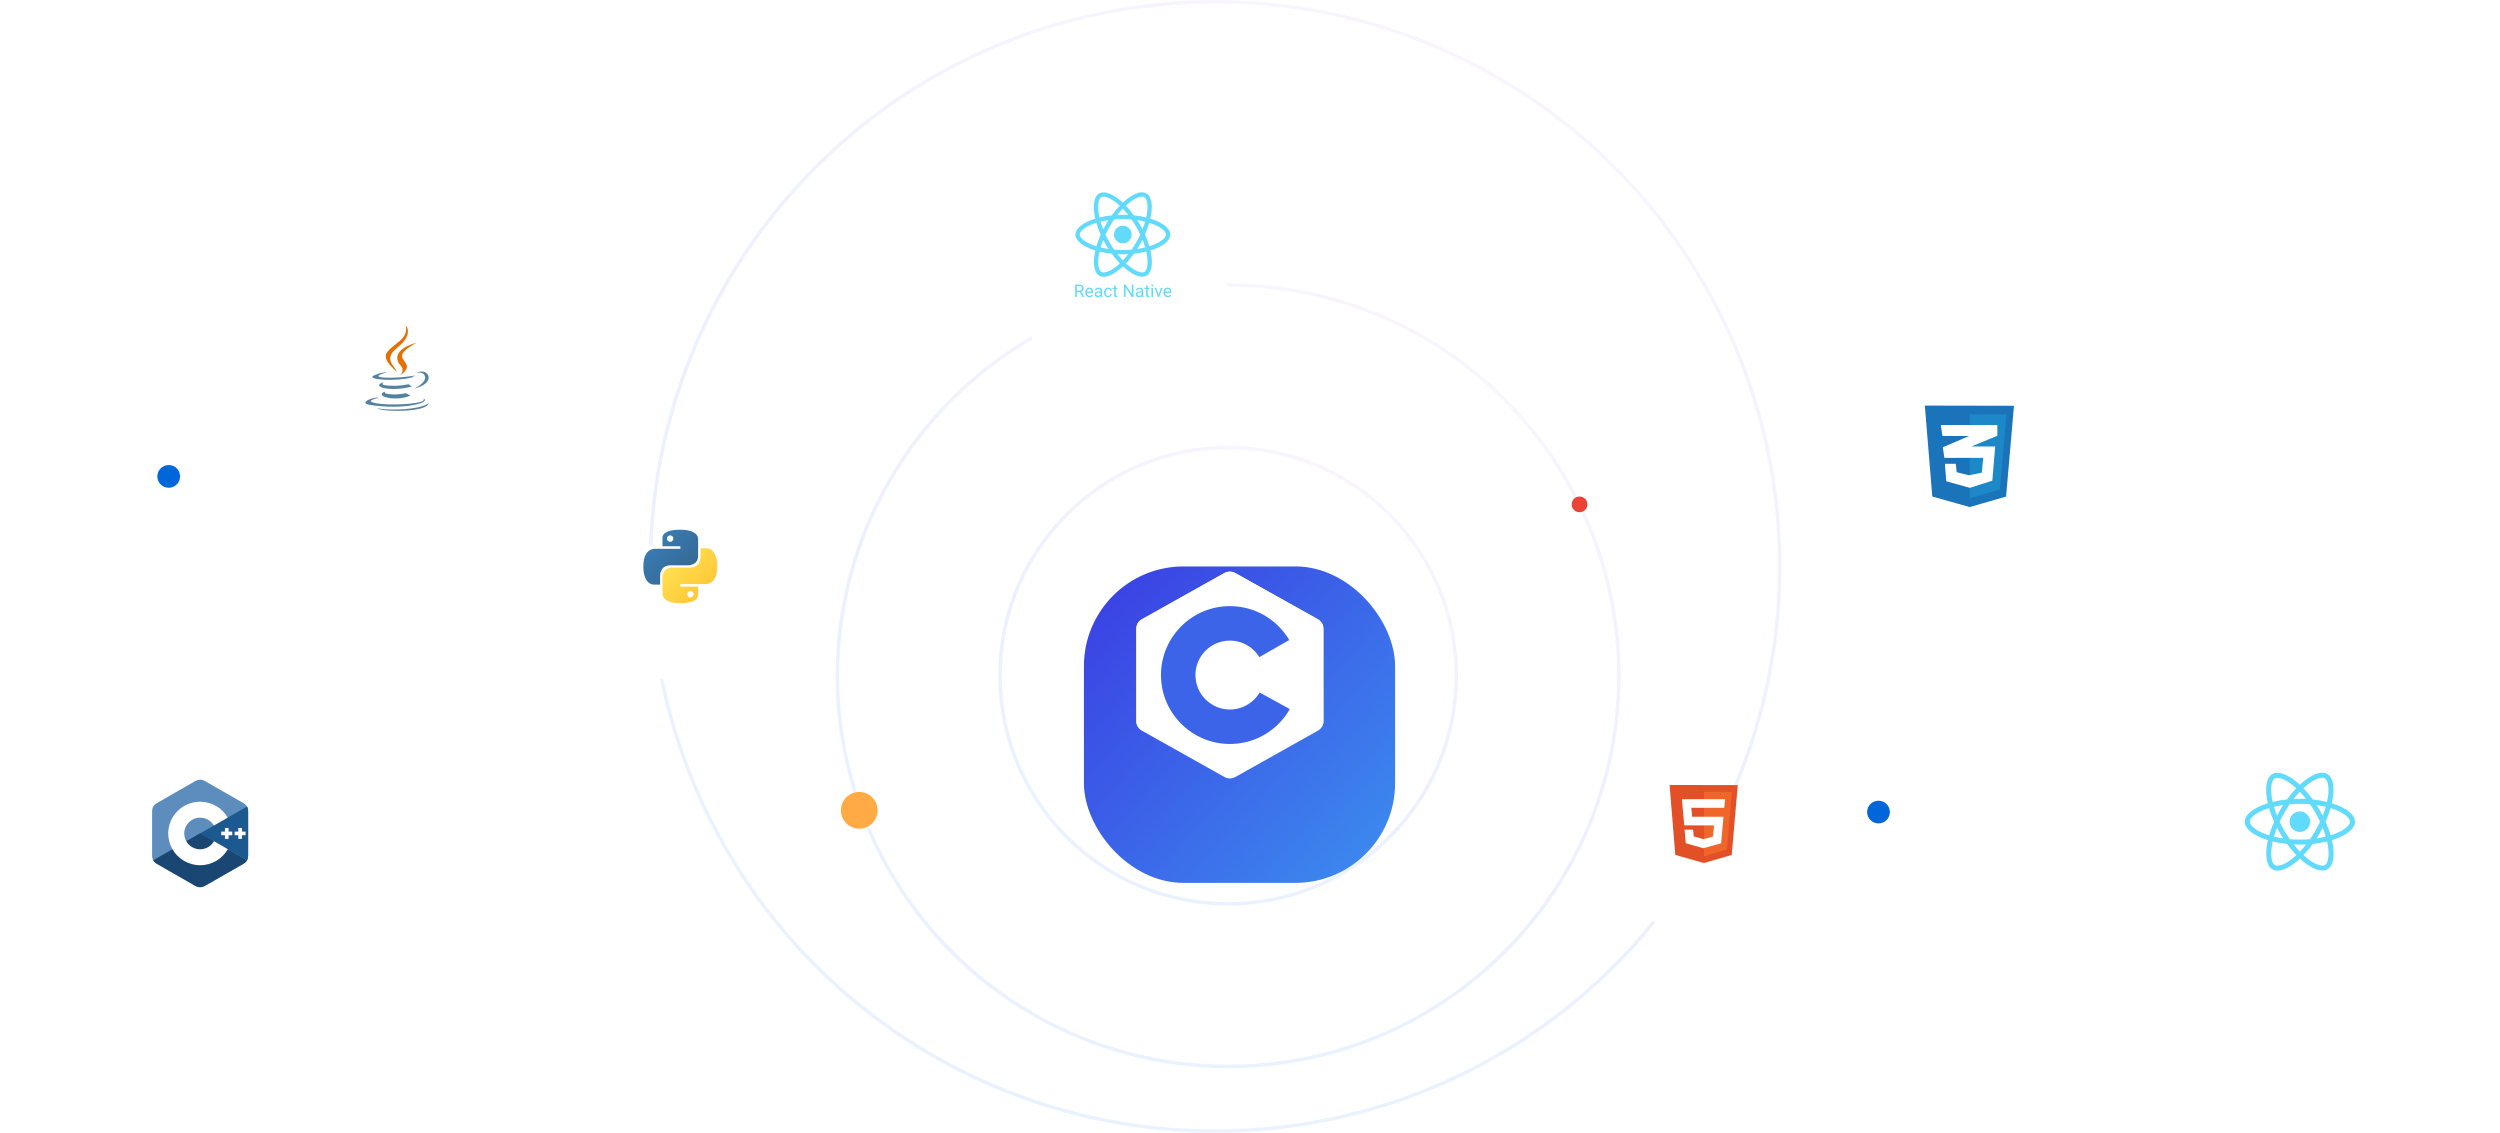 <svg width="1430" height="648" viewBox="0 0 1430 648" fill="none" xmlns="http://www.w3.org/2000/svg">
<circle cx="702.5" cy="386.5" r="130.5" stroke="url(#paint0_linear)" stroke-width="2"/>
<circle cx="702.5" cy="386.5" r="223.5" stroke="url(#paint1_linear)" stroke-width="2"/>
<circle cx="695" cy="324" r="323" stroke="url(#paint2_linear)" stroke-width="2"/>
<g filter="url(#filter0_d)">
<ellipse cx="389.5" cy="324" rx="41.5" ry="41" fill="white"/>
</g>
<g filter="url(#filter1_d)">
<rect x="614" y="296" width="178" height="181" rx="57" fill="url(#paint3_linear)"/>
</g>
<g filter="url(#filter2_d)">
<circle cx="227.5" cy="212.5" r="39.5" fill="white"/>
</g>
<g filter="url(#filter3_d)">
<ellipse cx="1126" cy="261" rx="52" ry="53" fill="white"/>
</g>
<g filter="url(#filter4_d)">
<ellipse cx="974.918" cy="469.5" rx="43.918" ry="43.5" fill="white"/>
</g>
<g filter="url(#filter5_d)">
<ellipse cx="1315.5" cy="470" rx="59.5" ry="59" fill="white"/>
</g>
<circle cx="491.5" cy="463.5" r="10.5" fill="#FFAA45"/>
<circle cx="903.5" cy="288.5" r="4.5" fill="#EA4335"/>
<circle cx="96.5" cy="272.5" r="6.5" fill="#0066D9"/>
<circle cx="1074.5" cy="464.5" r="6.5" fill="#0066D9"/>
<path fill-rule="evenodd" clip-rule="evenodd" d="M700.411 327.806C702.323 326.734 704.677 326.734 706.586 327.806C716.033 333.108 744.461 349.068 753.911 354.37C755.823 355.44 757 357.423 757 359.568C757 370.173 757 402.089 757 412.694C757 414.839 755.823 416.822 753.911 417.894C744.464 423.197 716.036 439.156 706.586 444.459C704.674 445.531 702.32 445.531 700.411 444.459C690.964 439.156 662.536 423.197 653.086 417.894C651.177 416.822 650 414.842 650 412.697C650 402.092 650 370.175 650 359.571C650 357.426 651.177 355.443 653.089 354.37C662.533 349.068 690.967 333.108 700.411 327.806V327.806Z" fill="white"/>
<path fill-rule="evenodd" clip-rule="evenodd" d="M650.856 415.428C650.107 414.425 650 413.473 650 412.192C650 401.65 650 369.916 650 359.371C650 357.237 651.174 355.266 653.08 354.201C662.494 348.93 690.826 333.063 700.239 327.789C702.145 326.722 704.728 326.745 706.634 327.812C716.047 333.083 744.284 348.815 753.697 354.086C754.457 354.514 755.037 355.029 755.555 355.708L650.856 415.428Z" fill="white"/>
<path fill-rule="evenodd" clip-rule="evenodd" d="M703.5 346.711C725.257 346.711 742.921 364.375 742.921 386.132C742.921 407.89 725.257 425.553 703.5 425.553C681.742 425.553 664.079 407.89 664.079 386.132C664.079 364.375 681.742 346.711 703.5 346.711V346.711ZM703.5 366.422C714.377 366.422 723.21 375.252 723.21 386.132C723.21 397.01 714.377 405.843 703.5 405.843C692.622 405.843 683.789 397.01 683.789 386.132C683.789 375.252 692.62 366.422 703.5 366.422V366.422Z" fill="#3C64E9"/>
<path fill-rule="evenodd" clip-rule="evenodd" d="M755.55 355.736C757.002 357.096 756.974 359.146 756.974 360.759C756.974 371.445 756.884 401.838 757 412.524C757.011 413.639 756.642 414.814 756.09 415.698L702.354 386.132L755.55 355.736Z" fill="white"/>
<g filter="url(#filter6_d)">
<ellipse cx="114.5" cy="477" rx="59.5" ry="59" fill="white"/>
</g>
<g filter="url(#filter7_d)">
<ellipse cx="642.5" cy="140" rx="59.5" ry="59" fill="white"/>
</g>
<path d="M141.944 464.074C141.944 463.04 141.722 462.127 141.273 461.343C140.831 460.572 140.171 459.926 139.285 459.415C131.97 455.216 124.648 451.03 117.335 446.827C115.364 445.694 113.452 445.736 111.495 446.885C108.584 448.594 94.007 456.908 89.663 459.413C87.874 460.443 87.003 462.021 87.003 464.072C87 472.516 87.003 480.959 87 489.403C87 490.414 87.213 491.31 87.642 492.082C88.084 492.876 88.754 493.54 89.66 494.062C94.004 496.567 108.583 504.88 111.494 506.59C113.452 507.74 115.364 507.781 117.336 506.647C124.648 502.444 131.971 498.259 139.287 494.06C140.194 493.538 140.863 492.873 141.305 492.08C141.734 491.308 141.947 490.412 141.947 489.401C141.947 489.401 141.947 472.518 141.944 464.074" fill="#5C8DBC"/>
<path d="M114.558 476.655L87.642 492.082C88.084 492.876 88.754 493.54 89.66 494.062C94.004 496.567 108.583 504.88 111.494 506.59C113.452 507.74 115.364 507.781 117.336 506.647C124.648 502.444 131.971 498.259 139.287 494.06C140.194 493.538 140.863 492.873 141.305 492.08L114.558 476.655" fill="#1A4674"/>
<path d="M106.586 481.225C108.152 483.947 111.096 485.782 114.474 485.782C117.872 485.782 120.833 483.923 122.391 481.172L114.558 476.655L106.586 481.225" fill="#1A4674"/>
<path d="M141.944 464.074C141.944 463.04 141.722 462.127 141.273 461.343L114.558 476.655L141.305 492.08C141.734 491.308 141.947 490.412 141.947 489.401C141.947 489.401 141.947 472.518 141.944 464.074" fill="#1B598E"/>
<path d="M140.473 477.758H138.383V479.839H136.293V477.758H134.203V475.677H136.293V473.597H138.383V475.677H140.473V477.758ZM132.847 477.758H130.757V479.839H128.667V477.758H126.577V475.677H128.667V473.597H130.757V475.677H132.847V477.758Z" fill="white"/>
<path d="M122.391 481.172C120.833 483.923 117.872 485.782 114.473 485.782C111.096 485.782 108.152 483.947 106.586 481.225C105.799 479.859 105.386 478.312 105.387 476.738C105.387 471.742 109.455 467.693 114.473 467.693C117.829 467.693 120.758 469.506 122.332 472.2L130.274 467.647C127.117 462.223 121.224 458.574 114.473 458.574C104.396 458.574 96.226 466.706 96.226 476.738C96.226 480.029 97.106 483.115 98.643 485.777C101.792 491.23 107.702 494.902 114.473 494.902C121.257 494.902 127.177 491.215 130.321 485.746L122.391 481.172Z" fill="white"/>
<path d="M388.977 303C378.249 303 378.919 307.648 378.919 307.648L378.931 312.463H389.168V313.909H374.865C374.865 313.909 368 313.131 368 323.946C368 334.76 373.992 334.377 373.992 334.377H377.568V329.358C377.568 329.358 377.375 323.372 383.464 323.372H393.618C393.618 323.372 399.322 323.464 399.322 317.864V308.604C399.322 308.604 400.189 303 388.977 303ZM383.332 306.238C383.574 306.238 383.814 306.286 384.037 306.378C384.261 306.47 384.464 306.606 384.635 306.777C384.806 306.948 384.942 307.151 385.034 307.374C385.127 307.597 385.174 307.837 385.174 308.078C385.174 308.32 385.127 308.559 385.034 308.783C384.942 309.006 384.806 309.209 384.635 309.38C384.464 309.551 384.261 309.686 384.037 309.779C383.814 309.871 383.574 309.918 383.332 309.918C383.09 309.918 382.851 309.871 382.627 309.779C382.404 309.686 382.201 309.551 382.029 309.38C381.858 309.209 381.723 309.006 381.63 308.783C381.538 308.559 381.49 308.32 381.491 308.078C381.49 307.837 381.538 307.597 381.63 307.374C381.723 307.151 381.858 306.948 382.029 306.777C382.201 306.606 382.404 306.47 382.627 306.378C382.851 306.286 383.09 306.238 383.332 306.238V306.238Z" fill="url(#paint4_linear)"/>
<path d="M389.282 345C400.01 345 399.34 340.352 399.34 340.352L399.328 335.537H389.09V334.091H403.394C403.394 334.091 410.259 334.869 410.259 324.054C410.259 313.24 404.267 313.623 404.267 313.623H400.691V318.642C400.691 318.642 400.884 324.628 394.795 324.628H384.641C384.641 324.628 378.937 324.536 378.937 330.136V339.396C378.937 339.396 378.07 345 389.282 345H389.282ZM394.927 341.762C394.685 341.762 394.445 341.715 394.222 341.622C393.998 341.53 393.795 341.395 393.624 341.224C393.453 341.053 393.317 340.85 393.225 340.626C393.132 340.403 393.085 340.164 393.085 339.922C393.085 339.68 393.132 339.441 393.225 339.218C393.317 338.994 393.453 338.791 393.624 338.62C393.795 338.45 393.998 338.314 394.222 338.222C394.445 338.129 394.685 338.082 394.927 338.082C395.169 338.082 395.408 338.129 395.632 338.222C395.855 338.314 396.059 338.449 396.23 338.62C396.401 338.791 396.536 338.994 396.629 339.218C396.721 339.441 396.769 339.68 396.769 339.922C396.769 340.164 396.721 340.403 396.629 340.626C396.536 340.85 396.401 341.053 396.23 341.223C396.059 341.394 395.855 341.53 395.632 341.622C395.408 341.715 395.169 341.762 394.927 341.762V341.762Z" fill="url(#paint5_linear)"/>
<path d="M220.665 223.894C220.665 223.894 218.788 224.983 222.001 225.352C225.892 225.795 227.881 225.731 232.17 224.921C232.17 224.921 233.297 225.627 234.872 226.238C225.258 230.349 213.114 226 220.665 223.894ZM219.49 218.53C219.49 218.53 217.385 220.084 220.6 220.416C224.757 220.844 228.04 220.879 233.721 219.788C233.721 219.788 234.507 220.582 235.743 221.017C224.119 224.408 211.172 221.284 219.49 218.53" fill="#5382A1"/>
<path d="M229.394 209.429C231.763 212.151 228.772 214.6 228.772 214.6C228.772 214.6 234.786 211.501 232.024 207.622C229.444 204.004 227.466 202.206 238.176 196.008C238.177 196.008 221.364 200.198 229.394 209.429" fill="#E76F00"/>
<path d="M242.109 227.862C242.109 227.862 243.498 229.004 240.58 229.887C235.03 231.565 217.483 232.071 212.608 229.954C210.856 229.194 214.142 228.138 215.176 227.917C216.254 227.683 216.87 227.727 216.87 227.727C214.921 226.357 204.274 230.416 211.462 231.579C231.063 234.751 247.194 230.151 242.109 227.862V227.862ZM221.568 212.971C221.568 212.971 212.642 215.086 218.407 215.855C220.841 216.18 225.693 216.106 230.213 215.728C233.907 215.417 237.616 214.757 237.616 214.757C237.616 214.757 236.314 215.313 235.371 215.955C226.307 218.334 208.797 217.227 213.838 214.794C218.101 212.738 221.568 212.971 221.568 212.971V212.971ZM237.579 221.901C246.793 217.124 242.533 212.533 239.56 213.152C238.831 213.303 238.506 213.434 238.506 213.434C238.506 213.434 238.776 213.011 239.293 212.828C245.176 210.765 249.7 218.914 237.394 222.142C237.394 222.142 237.537 222.015 237.579 221.901Z" fill="#5382A1"/>
<path d="M232.024 186C232.024 186 237.127 191.093 227.184 198.925C219.211 205.207 225.366 208.789 227.181 212.882C222.527 208.692 219.112 205.004 221.403 201.572C224.766 196.533 234.083 194.09 232.024 186" fill="#E76F00"/>
<path d="M222.473 234.846C231.317 235.411 244.899 234.533 245.22 230.357C245.22 230.357 244.602 231.94 237.911 233.197C230.362 234.615 221.052 234.449 215.53 233.541C215.53 233.541 216.66 234.474 222.473 234.846" fill="#5382A1"/>
<path d="M958.266 489.019L955 449L994 449.08L990.547 489.019L974.647 493.635L958.266 489.019Z" fill="#E34F26"/>
<path d="M974.647 489.77V452.811L990.708 452.865L987.844 485.932L974.647 489.77Z" fill="#EF652A"/>
<path d="M986.291 462.044L986.746 457.159H962.04L963.405 472.136H980.456L979.787 478.524L974.326 480L968.786 478.39L968.491 474.579H963.592L964.262 482.362L974.326 485.18L984.471 482.362L985.836 467.171H967.929L967.42 462.044H986.291Z" fill="white"/>
<path d="M1105.27 284.031L1101 232L1152 232.105L1147.48 284.031L1126.69 290.033L1105.27 284.031Z" fill="#1B73BA"/>
<path d="M1126.69 285.008V236.955L1147.69 237.025L1143.95 280.018L1126.69 285.008Z" fill="#1C88C7"/>
<path d="M1142.48 243.097H1110.17L1111.05 249.378H1126.38L1111.29 255.834L1112.17 261.906H1134.39L1133.59 270.386L1126.06 271.852L1119.24 270.107L1118.71 265.291H1112.45L1113.29 275.307L1126.73 279.041L1139.61 274.958L1141.25 255.381H1127.64L1142.48 249.239L1142.48 243.097Z" fill="white"/>
<path d="M1347.06 470.006C1347.06 465.841 1341.82 461.893 1333.8 459.445C1335.65 451.293 1334.83 444.807 1331.21 442.731C1330.37 442.244 1329.4 442.013 1328.33 442.013V444.871C1328.92 444.871 1329.4 444.986 1329.79 445.204C1331.54 446.204 1332.3 450.011 1331.71 454.907C1331.57 456.112 1331.34 457.381 1331.05 458.676C1328.53 458.06 1325.78 457.586 1322.89 457.279C1321.16 454.907 1319.36 452.754 1317.55 450.87C1321.74 446.986 1325.67 444.858 1328.34 444.858V442C1324.81 442 1320.18 444.512 1315.5 448.87C1310.82 444.538 1306.2 442.051 1302.66 442.051V444.91C1305.32 444.91 1309.27 447.024 1313.46 450.883C1311.66 452.767 1309.86 454.907 1308.15 457.279C1305.25 457.586 1302.49 458.06 1299.98 458.688C1299.68 457.407 1299.46 456.163 1299.31 454.971C1298.7 450.075 1299.45 446.268 1301.18 445.256C1301.57 445.025 1302.07 444.922 1302.66 444.922V442.064C1301.58 442.064 1300.61 442.295 1299.76 442.782C1296.15 444.858 1295.34 451.331 1297.2 459.458C1289.21 461.919 1284 465.854 1284 470.006C1284 474.172 1289.23 478.12 1297.25 480.568C1295.4 488.72 1296.22 495.206 1299.85 497.282C1300.68 497.769 1301.66 498 1302.74 498C1306.27 498 1310.9 495.488 1315.58 491.13C1320.26 495.462 1324.88 497.949 1328.42 497.949C1329.5 497.949 1330.48 497.718 1331.32 497.231C1334.93 495.154 1335.74 488.682 1333.88 480.555C1341.85 478.107 1347.06 474.159 1347.06 470.006V470.006ZM1330.32 461.457C1329.85 463.111 1329.25 464.815 1328.59 466.52C1328.06 465.495 1327.51 464.469 1326.9 463.444C1326.31 462.418 1325.68 461.419 1325.05 460.444C1326.88 460.714 1328.64 461.047 1330.32 461.457ZM1324.43 475.108C1323.43 476.838 1322.4 478.479 1321.34 480.004C1319.42 480.171 1317.48 480.26 1315.53 480.26C1313.59 480.26 1311.65 480.171 1309.74 480.017C1308.68 478.492 1307.64 476.864 1306.63 475.146C1305.66 473.467 1304.77 471.762 1303.96 470.045C1304.76 468.327 1305.66 466.61 1306.62 464.931C1307.62 463.2 1308.65 461.56 1309.72 460.034C1311.63 459.868 1313.57 459.778 1315.53 459.778C1317.47 459.778 1319.41 459.868 1321.31 460.022C1322.38 461.547 1323.42 463.175 1324.42 464.892C1325.4 466.571 1326.29 468.276 1327.09 469.994C1326.29 471.711 1325.4 473.429 1324.43 475.108ZM1328.59 473.442C1329.28 475.159 1329.87 476.877 1330.36 478.543C1328.68 478.953 1326.9 479.299 1325.06 479.568C1325.69 478.581 1326.32 477.569 1326.91 476.531C1327.51 475.505 1328.06 474.467 1328.59 473.442ZM1315.55 487.118C1314.36 485.887 1313.16 484.516 1311.98 483.016C1313.14 483.068 1314.32 483.106 1315.51 483.106C1316.72 483.106 1317.92 483.08 1319.09 483.016C1317.93 484.516 1316.74 485.887 1315.55 487.118ZM1305.99 479.568C1304.17 479.299 1302.4 478.966 1300.72 478.556C1301.2 476.902 1301.79 475.198 1302.46 473.493C1302.98 474.518 1303.54 475.544 1304.14 476.569C1304.74 477.594 1305.36 478.594 1305.99 479.568ZM1315.49 452.895C1316.68 454.125 1317.88 455.497 1319.06 456.997C1317.91 456.945 1316.72 456.907 1315.53 456.907C1314.32 456.907 1313.12 456.932 1311.95 456.997C1313.11 455.497 1314.31 454.125 1315.49 452.895ZM1305.98 460.444C1305.35 461.431 1304.72 462.444 1304.13 463.482C1303.54 464.508 1302.98 465.533 1302.46 466.558C1301.76 464.841 1301.17 463.123 1300.68 461.457C1302.37 461.06 1304.14 460.714 1305.98 460.444V460.444ZM1294.35 476.492C1289.8 474.557 1286.85 472.019 1286.85 470.006C1286.85 467.994 1289.8 465.443 1294.35 463.521C1295.45 463.046 1296.66 462.623 1297.91 462.226C1298.64 464.738 1299.6 467.353 1300.8 470.032C1299.62 472.698 1298.66 475.3 1297.95 477.799C1296.67 477.402 1295.46 476.966 1294.35 476.492ZM1301.26 494.808C1299.51 493.809 1298.75 490.002 1299.35 485.106C1299.49 483.901 1299.72 482.632 1300 481.337C1302.52 481.952 1305.27 482.427 1308.16 482.734C1309.9 485.106 1311.7 487.259 1313.51 489.143C1309.32 493.027 1305.39 495.154 1302.71 495.154C1302.14 495.142 1301.65 495.026 1301.26 494.808V494.808ZM1331.75 485.041C1332.35 489.938 1331.61 493.745 1329.87 494.757C1329.49 494.988 1328.98 495.09 1328.39 495.09C1325.73 495.09 1321.79 492.976 1317.6 489.117C1319.4 487.233 1321.2 485.093 1322.9 482.721C1325.81 482.414 1328.56 481.94 1331.08 481.312C1331.37 482.606 1331.61 483.849 1331.75 485.041V485.041ZM1336.7 476.492C1335.59 476.966 1334.38 477.389 1333.14 477.787C1332.4 475.274 1331.44 472.66 1330.24 469.981C1331.43 467.315 1332.38 464.713 1333.1 462.213C1334.37 462.611 1335.58 463.046 1336.71 463.521C1341.26 465.456 1344.2 467.994 1344.2 470.006C1344.19 472.019 1341.25 474.569 1336.7 476.492V476.492Z" fill="#61DAFB"/>
<path d="M1315.51 475.864C1318.76 475.864 1321.39 473.242 1321.39 470.007C1321.39 466.771 1318.76 464.149 1315.51 464.149C1312.27 464.149 1309.64 466.771 1309.64 470.007C1309.64 473.242 1312.27 475.864 1315.51 475.864Z" fill="#61DAFB"/>
<path d="M669.4 134.163C669.4 130.569 664.899 127.163 657.999 125.051C659.591 118.017 658.883 112.422 655.765 110.63C655.046 110.21 654.206 110.011 653.288 110.011V112.477C653.796 112.477 654.206 112.577 654.548 112.765C656.052 113.627 656.705 116.912 656.196 121.136C656.075 122.176 655.875 123.27 655.632 124.387C653.464 123.856 651.098 123.447 648.61 123.182C647.117 121.136 645.569 119.278 644.009 117.653C647.614 114.302 650.999 112.466 653.299 112.466V110C650.257 110 646.276 112.167 642.251 115.927C638.226 112.19 634.245 110.044 631.204 110.044V112.51C633.493 112.51 636.888 114.335 640.493 117.664C638.945 119.289 637.396 121.136 635.925 123.182C633.426 123.447 631.06 123.856 628.892 124.398C628.638 123.292 628.45 122.22 628.317 121.191C627.797 116.967 628.439 113.683 629.932 112.809C630.263 112.61 630.695 112.521 631.204 112.521V110.055C630.275 110.055 629.434 110.254 628.704 110.675C625.597 112.466 624.9 118.051 626.503 125.062C619.625 127.185 615.146 130.58 615.146 134.163C615.146 137.757 619.647 141.163 626.548 143.275C624.955 150.309 625.663 155.904 628.782 157.696C629.501 158.116 630.341 158.315 631.27 158.315C634.311 158.315 638.292 156.148 642.317 152.388C646.343 156.125 650.324 158.271 653.365 158.271C654.294 158.271 655.134 158.072 655.864 157.651C658.972 155.86 659.669 150.275 658.065 143.264C664.921 141.152 669.4 137.746 669.4 134.163V134.163ZM655.002 126.787C654.593 128.214 654.084 129.684 653.509 131.155C653.055 130.271 652.58 129.386 652.06 128.501C651.551 127.616 651.009 126.754 650.468 125.913C652.038 126.146 653.553 126.433 655.002 126.787V126.787ZM649.937 138.564C649.074 140.057 648.19 141.473 647.272 142.789C645.624 142.933 643.954 143.01 642.273 143.01C640.603 143.01 638.933 142.933 637.297 142.8C636.379 141.484 635.483 140.079 634.621 138.597C633.78 137.149 633.017 135.678 632.32 134.196C633.006 132.714 633.78 131.232 634.61 129.784C635.472 128.291 636.357 126.875 637.275 125.559C638.923 125.416 640.592 125.338 642.273 125.338C643.943 125.338 645.613 125.416 647.25 125.548C648.167 126.864 649.063 128.269 649.926 129.751C650.766 131.199 651.529 132.67 652.226 134.152C651.529 135.634 650.766 137.116 649.937 138.564V138.564ZM653.509 137.127C654.089 138.568 654.599 140.037 655.035 141.528C653.586 141.882 652.06 142.181 650.479 142.413C651.021 141.561 651.562 140.688 652.071 139.792C652.58 138.907 653.055 138.011 653.509 137.127ZM642.295 148.926C641.267 147.865 640.238 146.681 639.221 145.388C640.216 145.432 641.234 145.465 642.262 145.465C643.302 145.465 644.33 145.443 645.337 145.388C644.387 146.621 643.372 147.802 642.295 148.926V148.926ZM634.068 142.413C632.497 142.181 630.982 141.893 629.534 141.539C629.943 140.113 630.452 138.642 631.027 137.171C631.48 138.056 631.956 138.94 632.475 139.825C632.995 140.71 633.526 141.572 634.068 142.413ZM642.24 119.4C643.269 120.461 644.297 121.645 645.314 122.939C644.319 122.894 643.302 122.861 642.273 122.861C641.234 122.861 640.205 122.883 639.199 122.939C640.148 121.705 641.163 120.524 642.24 119.4V119.4ZM634.056 125.913C633.515 126.765 632.973 127.638 632.464 128.534C631.956 129.419 631.48 130.304 631.027 131.188C630.446 129.747 629.937 128.278 629.501 126.787C630.949 126.444 632.475 126.146 634.056 125.913V125.913ZM624.048 139.759C620.134 138.089 617.601 135.899 617.601 134.163C617.601 132.427 620.134 130.226 624.048 128.567C624.999 128.158 626.039 127.793 627.112 127.45C627.742 129.618 628.571 131.874 629.6 134.185C628.583 136.485 627.764 138.73 627.145 140.887C626.05 140.544 625.011 140.168 624.048 139.759ZM629.998 155.561C628.494 154.699 627.842 151.415 628.35 147.19C628.472 146.151 628.671 145.056 628.914 143.939C631.082 144.47 633.448 144.879 635.937 145.144C637.429 147.19 638.978 149.048 640.537 150.673C636.932 154.024 633.548 155.86 631.248 155.86C630.75 155.849 630.33 155.749 629.998 155.561V155.561ZM656.229 147.135C656.749 151.359 656.108 154.644 654.615 155.517C654.283 155.716 653.852 155.805 653.343 155.805C651.054 155.805 647.659 153.98 644.054 150.651C645.602 149.026 647.15 147.179 648.621 145.133C651.12 144.868 653.487 144.459 655.654 143.917C655.909 145.034 656.108 146.106 656.229 147.135ZM660.487 139.759C659.536 140.168 658.496 140.533 657.423 140.876C656.793 138.708 655.964 136.452 654.935 134.141C655.953 131.841 656.771 129.596 657.39 127.439C658.485 127.782 659.525 128.158 660.498 128.567C664.413 130.237 666.945 132.427 666.945 134.163C666.934 135.899 664.402 138.1 660.487 139.759V139.759Z" fill="#61DAFB"/>
<path d="M642.262 139.217C645.053 139.217 647.316 136.954 647.316 134.163C647.316 131.372 645.053 129.109 642.262 129.109C639.471 129.109 637.208 131.372 637.208 134.163C637.208 136.954 639.471 139.217 642.262 139.217V139.217ZM617.61 167.017H615.941V169.89H615V162.787H617.351C618.151 162.787 618.766 162.97 619.195 163.334C619.628 163.698 619.844 164.228 619.844 164.924C619.844 165.366 619.724 165.751 619.483 166.08C619.246 166.408 618.914 166.654 618.488 166.816L620.156 169.831V169.89H619.151L617.61 167.017ZM615.941 166.251H617.38C617.846 166.251 618.215 166.13 618.488 165.89C618.764 165.649 618.902 165.327 618.902 164.924C618.902 164.485 618.771 164.148 618.507 163.914C618.247 163.68 617.87 163.561 617.376 163.558H615.941V166.251ZM623.21 169.987C622.494 169.987 621.912 169.753 621.463 169.285C621.015 168.813 620.79 168.184 620.79 167.397V167.231C620.79 166.708 620.889 166.241 621.088 165.831C621.289 165.418 621.569 165.096 621.927 164.865C622.288 164.631 622.678 164.514 623.098 164.514C623.784 164.514 624.317 164.74 624.698 165.192C625.078 165.644 625.268 166.291 625.268 167.133V167.509H621.693C621.706 168.03 621.857 168.451 622.146 168.773C622.439 169.091 622.81 169.251 623.259 169.251C623.577 169.251 623.847 169.186 624.068 169.056C624.289 168.926 624.483 168.753 624.649 168.539L625.2 168.968C624.758 169.647 624.094 169.987 623.21 169.987V169.987ZM623.098 165.256C622.733 165.256 622.428 165.389 622.18 165.655C621.933 165.919 621.78 166.29 621.722 166.768H624.366V166.7C624.34 166.241 624.216 165.886 623.995 165.636C623.774 165.382 623.475 165.256 623.098 165.256V165.256ZM629.576 169.89C629.523 169.786 629.481 169.6 629.449 169.334C629.029 169.769 628.528 169.987 627.946 169.987C627.426 169.987 626.998 169.841 626.663 169.548C626.332 169.252 626.166 168.878 626.166 168.426C626.166 167.877 626.374 167.451 626.79 167.148C627.21 166.842 627.798 166.69 628.556 166.69H629.434V166.275C629.434 165.96 629.34 165.709 629.151 165.524C628.963 165.335 628.684 165.241 628.317 165.241C627.995 165.241 627.725 165.322 627.507 165.485C627.29 165.647 627.18 165.844 627.18 166.075H626.273C626.273 165.812 626.366 165.558 626.551 165.314C626.74 165.067 626.994 164.872 627.312 164.729C627.634 164.586 627.987 164.514 628.371 164.514C628.979 164.514 629.455 164.667 629.8 164.973C630.145 165.275 630.323 165.693 630.337 166.226V168.656C630.337 169.14 630.398 169.525 630.522 169.812V169.89H629.576ZM628.078 169.202C628.361 169.202 628.629 169.129 628.883 168.982C629.136 168.836 629.32 168.646 629.434 168.412V167.329H628.727C627.621 167.329 627.068 167.652 627.068 168.299C627.068 168.582 627.163 168.804 627.351 168.963C627.54 169.122 627.782 169.202 628.078 169.202V169.202ZM633.868 169.251C634.19 169.251 634.472 169.153 634.712 168.958C634.953 168.763 635.086 168.519 635.112 168.226H635.966C635.95 168.529 635.846 168.816 635.654 169.09C635.462 169.363 635.205 169.581 634.883 169.743C634.564 169.906 634.226 169.987 633.868 169.987C633.15 169.987 632.577 169.748 632.151 169.27C631.729 168.789 631.517 168.132 631.517 167.299V167.148C631.517 166.634 631.611 166.178 631.8 165.778C631.989 165.378 632.258 165.067 632.61 164.846C632.964 164.625 633.382 164.514 633.863 164.514C634.455 164.514 634.946 164.691 635.337 165.046C635.73 165.4 635.94 165.86 635.966 166.426H635.112C635.086 166.085 634.956 165.805 634.722 165.587C634.491 165.366 634.205 165.256 633.863 165.256C633.405 165.256 633.049 165.421 632.795 165.753C632.545 166.082 632.419 166.558 632.419 167.182V167.353C632.419 167.961 632.545 168.429 632.795 168.758C633.046 169.087 633.403 169.251 633.868 169.251V169.251ZM638.205 163.334V164.612H639.19V165.309H638.205V168.582C638.205 168.794 638.249 168.953 638.337 169.06C638.424 169.164 638.574 169.217 638.785 169.217C638.889 169.217 639.033 169.197 639.215 169.158V169.89C638.977 169.955 638.746 169.987 638.522 169.987C638.119 169.987 637.815 169.865 637.61 169.621C637.405 169.378 637.303 169.031 637.303 168.582V165.309H636.341V164.612H637.303V163.334H638.205ZM648.327 169.89H647.385L643.81 164.417V169.89H642.868V162.787H643.81L647.395 168.285V162.787H648.327V169.89ZM653.107 169.89C653.055 169.786 653.013 169.6 652.981 169.334C652.561 169.769 652.06 169.987 651.478 169.987C650.958 169.987 650.53 169.841 650.195 169.548C649.864 169.252 649.698 168.878 649.698 168.426C649.698 167.877 649.906 167.451 650.322 167.148C650.741 166.842 651.33 166.69 652.088 166.69H652.966V166.275C652.966 165.96 652.871 165.709 652.683 165.524C652.494 165.335 652.216 165.241 651.849 165.241C651.527 165.241 651.257 165.322 651.039 165.485C650.821 165.647 650.712 165.844 650.712 166.075H649.805C649.805 165.812 649.898 165.558 650.083 165.314C650.272 165.067 650.525 164.872 650.844 164.729C651.166 164.586 651.519 164.514 651.902 164.514C652.51 164.514 652.987 164.667 653.332 164.973C653.676 165.275 653.855 165.693 653.868 166.226V168.656C653.868 169.14 653.93 169.525 654.054 169.812V169.89H653.107ZM651.61 169.202C651.893 169.202 652.161 169.129 652.415 168.982C652.668 168.836 652.852 168.646 652.966 168.412V167.329H652.258C651.153 167.329 650.6 167.652 650.6 168.299C650.6 168.582 650.694 168.804 650.883 168.963C651.071 169.122 651.314 169.202 651.61 169.202ZM656.507 163.334V164.612H657.493V165.309H656.507V168.582C656.507 168.794 656.551 168.953 656.639 169.06C656.727 169.164 656.876 169.217 657.088 169.217C657.192 169.217 657.335 169.197 657.517 169.158V169.89C657.28 169.955 657.049 169.987 656.824 169.987C656.421 169.987 656.117 169.865 655.912 169.621C655.707 169.378 655.605 169.031 655.605 168.582V165.309H654.644V164.612H655.605V163.334H656.507ZM659.532 169.89H658.629V164.612H659.532V169.89ZM658.556 163.212C658.556 163.065 658.6 162.942 658.688 162.841C658.779 162.74 658.912 162.69 659.088 162.69C659.263 162.69 659.397 162.74 659.488 162.841C659.579 162.942 659.624 163.065 659.624 163.212C659.624 163.358 659.579 163.48 659.488 163.578C659.397 163.675 659.263 163.724 659.088 163.724C658.912 163.724 658.779 163.675 658.688 163.578C658.6 163.48 658.556 163.358 658.556 163.212ZM662.722 168.665L664.029 164.612H664.951L663.059 169.89H662.371L660.459 164.612H661.38L662.722 168.665ZM667.941 169.987C667.226 169.987 666.644 169.753 666.195 169.285C665.746 168.813 665.522 168.184 665.522 167.397V167.231C665.522 166.708 665.621 166.241 665.819 165.831C666.021 165.418 666.301 165.096 666.658 164.865C667.02 164.631 667.41 164.514 667.829 164.514C668.515 164.514 669.049 164.74 669.429 165.192C669.81 165.644 670 166.291 670 167.133V167.509H666.424C666.437 168.03 666.588 168.451 666.878 168.773C667.171 169.091 667.542 169.251 667.99 169.251C668.309 169.251 668.579 169.186 668.8 169.056C669.021 168.926 669.215 168.753 669.381 168.539L669.932 168.968C669.489 169.647 668.826 169.987 667.941 169.987V169.987ZM667.829 165.256C667.465 165.256 667.159 165.389 666.912 165.655C666.665 165.919 666.512 166.29 666.454 166.768H669.097V166.7C669.071 166.241 668.948 165.886 668.727 165.636C668.506 165.382 668.206 165.256 667.829 165.256V165.256Z" fill="#61DAFB"/>
<defs>
<filter id="filter0_d" x="293" y="253" width="193" height="192" filterUnits="userSpaceOnUse" color-interpolation-filters="sRGB">
<feFlood flood-opacity="0" result="BackgroundImageFix"/>
<feColorMatrix in="SourceAlpha" type="matrix" values="0 0 0 0 0 0 0 0 0 0 0 0 0 0 0 0 0 0 127 0" result="hardAlpha"/>
<feOffset dy="25"/>
<feGaussianBlur stdDeviation="27.5"/>
<feColorMatrix type="matrix" values="0 0 0 0 0.191 0 0 0 0 0.348 0 0 0 0 0.829 0 0 0 0.14 0"/>
<feBlend mode="normal" in2="BackgroundImageFix" result="effect1_dropShadow"/>
<feBlend mode="normal" in="SourceGraphic" in2="effect1_dropShadow" result="shape"/>
</filter>
<filter id="filter1_d" x="570" y="274" width="278" height="281" filterUnits="userSpaceOnUse" color-interpolation-filters="sRGB">
<feFlood flood-opacity="0" result="BackgroundImageFix"/>
<feColorMatrix in="SourceAlpha" type="matrix" values="0 0 0 0 0 0 0 0 0 0 0 0 0 0 0 0 0 0 127 0" result="hardAlpha"/>
<feOffset dx="6" dy="28"/>
<feGaussianBlur stdDeviation="25"/>
<feColorMatrix type="matrix" values="0 0 0 0 0.191 0 0 0 0 0.348 0 0 0 0 0.829 0 0 0 0.19 0"/>
<feBlend mode="normal" in2="BackgroundImageFix" result="effect1_dropShadow"/>
<feBlend mode="normal" in="SourceGraphic" in2="effect1_dropShadow" result="shape"/>
</filter>
<filter id="filter2_d" x="133" y="143" width="189" height="189" filterUnits="userSpaceOnUse" color-interpolation-filters="sRGB">
<feFlood flood-opacity="0" result="BackgroundImageFix"/>
<feColorMatrix in="SourceAlpha" type="matrix" values="0 0 0 0 0 0 0 0 0 0 0 0 0 0 0 0 0 0 127 0" result="hardAlpha"/>
<feOffset dy="25"/>
<feGaussianBlur stdDeviation="27.5"/>
<feColorMatrix type="matrix" values="0 0 0 0 0.191 0 0 0 0 0.348 0 0 0 0 0.829 0 0 0 0.14 0"/>
<feBlend mode="normal" in2="BackgroundImageFix" result="effect1_dropShadow"/>
<feBlend mode="normal" in="SourceGraphic" in2="effect1_dropShadow" result="shape"/>
</filter>
<filter id="filter3_d" x="1019" y="178" width="214" height="216" filterUnits="userSpaceOnUse" color-interpolation-filters="sRGB">
<feFlood flood-opacity="0" result="BackgroundImageFix"/>
<feColorMatrix in="SourceAlpha" type="matrix" values="0 0 0 0 0 0 0 0 0 0 0 0 0 0 0 0 0 0 127 0" result="hardAlpha"/>
<feOffset dy="25"/>
<feGaussianBlur stdDeviation="27.5"/>
<feColorMatrix type="matrix" values="0 0 0 0 0.191 0 0 0 0 0.348 0 0 0 0 0.829 0 0 0 0.14 0"/>
<feBlend mode="normal" in2="BackgroundImageFix" result="effect1_dropShadow"/>
<feBlend mode="normal" in="SourceGraphic" in2="effect1_dropShadow" result="shape"/>
</filter>
<filter id="filter4_d" x="876" y="396" width="197.836" height="197" filterUnits="userSpaceOnUse" color-interpolation-filters="sRGB">
<feFlood flood-opacity="0" result="BackgroundImageFix"/>
<feColorMatrix in="SourceAlpha" type="matrix" values="0 0 0 0 0 0 0 0 0 0 0 0 0 0 0 0 0 0 127 0" result="hardAlpha"/>
<feOffset dy="25"/>
<feGaussianBlur stdDeviation="27.5"/>
<feColorMatrix type="matrix" values="0 0 0 0 0.191 0 0 0 0 0.348 0 0 0 0 0.829 0 0 0 0.14 0"/>
<feBlend mode="normal" in2="BackgroundImageFix" result="effect1_dropShadow"/>
<feBlend mode="normal" in="SourceGraphic" in2="effect1_dropShadow" result="shape"/>
</filter>
<filter id="filter5_d" x="1201" y="381" width="229" height="228" filterUnits="userSpaceOnUse" color-interpolation-filters="sRGB">
<feFlood flood-opacity="0" result="BackgroundImageFix"/>
<feColorMatrix in="SourceAlpha" type="matrix" values="0 0 0 0 0 0 0 0 0 0 0 0 0 0 0 0 0 0 127 0" result="hardAlpha"/>
<feOffset dy="25"/>
<feGaussianBlur stdDeviation="27.5"/>
<feColorMatrix type="matrix" values="0 0 0 0 0.191 0 0 0 0 0.348 0 0 0 0 0.829 0 0 0 0.14 0"/>
<feBlend mode="normal" in2="BackgroundImageFix" result="effect1_dropShadow"/>
<feBlend mode="normal" in="SourceGraphic" in2="effect1_dropShadow" result="shape"/>
</filter>
<filter id="filter6_d" x="0" y="388" width="229" height="228" filterUnits="userSpaceOnUse" color-interpolation-filters="sRGB">
<feFlood flood-opacity="0" result="BackgroundImageFix"/>
<feColorMatrix in="SourceAlpha" type="matrix" values="0 0 0 0 0 0 0 0 0 0 0 0 0 0 0 0 0 0 127 0" result="hardAlpha"/>
<feOffset dy="25"/>
<feGaussianBlur stdDeviation="27.5"/>
<feColorMatrix type="matrix" values="0 0 0 0 0.191 0 0 0 0 0.348 0 0 0 0 0.829 0 0 0 0.14 0"/>
<feBlend mode="normal" in2="BackgroundImageFix" result="effect1_dropShadow"/>
<feBlend mode="normal" in="SourceGraphic" in2="effect1_dropShadow" result="shape"/>
</filter>
<filter id="filter7_d" x="528" y="51" width="229" height="228" filterUnits="userSpaceOnUse" color-interpolation-filters="sRGB">
<feFlood flood-opacity="0" result="BackgroundImageFix"/>
<feColorMatrix in="SourceAlpha" type="matrix" values="0 0 0 0 0 0 0 0 0 0 0 0 0 0 0 0 0 0 127 0" result="hardAlpha"/>
<feOffset dy="25"/>
<feGaussianBlur stdDeviation="27.5"/>
<feColorMatrix type="matrix" values="0 0 0 0 0.191 0 0 0 0 0.348 0 0 0 0 0.829 0 0 0 0.14 0"/>
<feBlend mode="normal" in2="BackgroundImageFix" result="effect1_dropShadow"/>
<feBlend mode="normal" in="SourceGraphic" in2="effect1_dropShadow" result="shape"/>
</filter>
<linearGradient id="paint0_linear" x1="786" y1="610.25" x2="913.5" y2="333.25" gradientUnits="userSpaceOnUse">
<stop stop-color="#2D8BFF" stop-opacity="0.1"/>
<stop offset="0.519" stop-color="#6480FD" stop-opacity="0.12"/>
<stop offset="1" stop-color="#9F74FB" stop-opacity="0.07"/>
</linearGradient>
<linearGradient id="paint1_linear" x1="845.053" y1="768.491" x2="1062.72" y2="295.59" gradientUnits="userSpaceOnUse">
<stop stop-color="#2D8BFF" stop-opacity="0.1"/>
<stop offset="0.519" stop-color="#6480FD" stop-opacity="0.12"/>
<stop offset="1" stop-color="#9F74FB" stop-opacity="0.07"/>
</linearGradient>
<linearGradient id="paint2_linear" x1="900.734" y1="875.293" x2="1214.88" y2="192.798" gradientUnits="userSpaceOnUse">
<stop stop-color="#2D8BFF" stop-opacity="0.1"/>
<stop offset="0.519" stop-color="#6480FD" stop-opacity="0.12"/>
<stop offset="1" stop-color="#9F74FB" stop-opacity="0.07"/>
</linearGradient>
<linearGradient id="paint3_linear" x1="531.564" y1="408.567" x2="720.691" y2="579.352" gradientUnits="userSpaceOnUse">
<stop stop-color="#3B41E3"/>
<stop offset="1" stop-color="#3C93F0"/>
</linearGradient>
<linearGradient id="paint4_linear" x1="372.061" y1="306.778" x2="392.984" y2="327.511" gradientUnits="userSpaceOnUse">
<stop stop-color="#387EB8"/>
<stop offset="1" stop-color="#366994"/>
</linearGradient>
<linearGradient id="paint5_linear" x1="384.915" y1="320.079" x2="407.385" y2="341.34" gradientUnits="userSpaceOnUse">
<stop stop-color="#FFE052"/>
<stop offset="1" stop-color="#FFC331"/>
</linearGradient>
</defs>
</svg>
